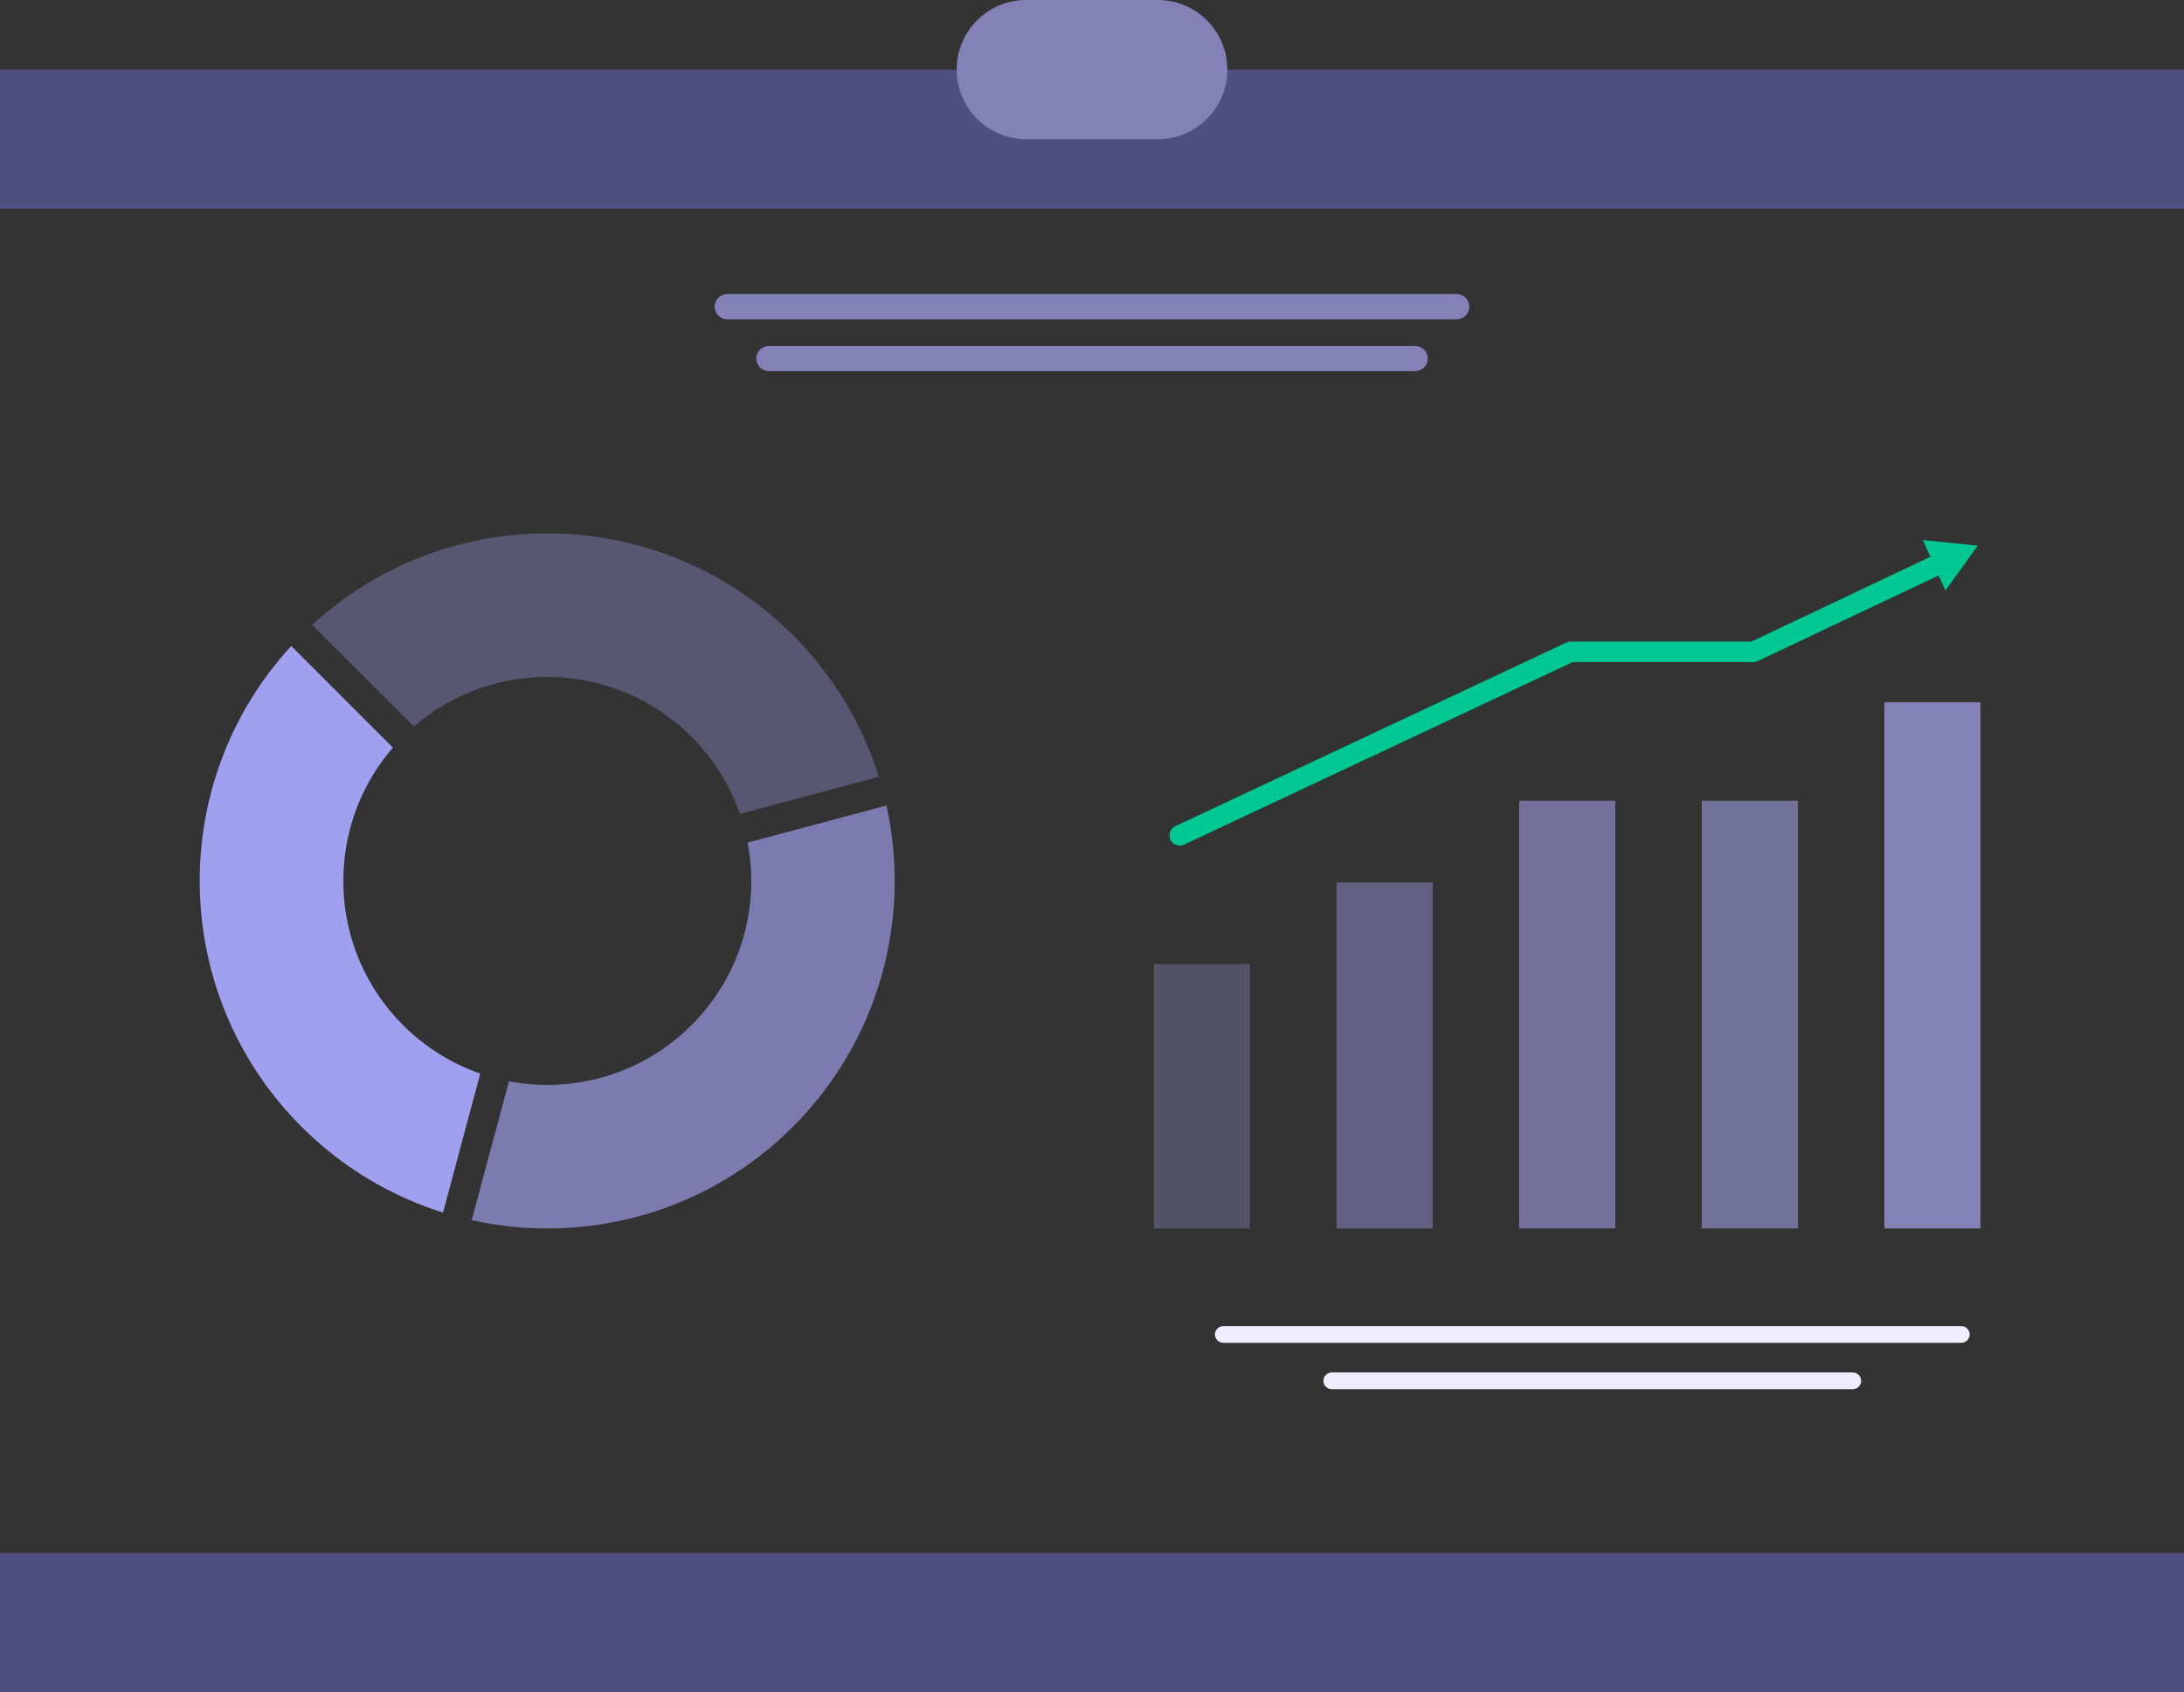 <svg xmlns:dc="http://purl.org/dc/elements/1.1/" xmlns:cc="http://creativecommons.org/ns#" xmlns:rdf="http://www.w3.org/1999/02/22-rdf-syntax-ns#" xmlns:svg="http://www.w3.org/2000/svg" xmlns="http://www.w3.org/2000/svg" xmlns:sodipodi="http://sodipodi.sourceforge.net/DTD/sodipodi-0.dtd" xmlns:inkscape="http://www.inkscape.org/namespaces/inkscape" id="Layer_1" x="0px" y="0px" viewBox="0 0 150 116.225" xml:space="preserve" sodipodi:docname="lean.svg" width="150" height="116.225" inkscape:version="1.0.2 (e86c8708, 2021-01-15)"><rect x="0" y="0" width="150" height="116.225" fill="#333333" stroke="none"/><defs id="defs925"></defs>
<rect x="0" y="4.78" fill="#d6df16" width="150" height="9.56" id="rect876" style="fill:#505080;fill-opacity:1;stroke-width:0.07"></rect><rect x="0" y="106.665" fill="#d6df16" width="150" height="9.56" id="rect878" style="fill:#505080;fill-opacity:1;stroke-width:0.07"></rect><path fill="#00aeef" d="m 28.429,49.904 c 5.507,-4.766 13.837,-4.529 19.064,0.699 1.544,1.544 2.656,3.368 3.326,5.304 l 9.539,-2.558 c -1.111,-3.557 -3.082,-6.905 -5.898,-9.721 -9.078,-9.078 -23.656,-9.316 -33.02,-0.706 z" id="path882" style="opacity:0.33;fill:#a0a0f0;fill-opacity:1;stroke-width:0.07"></path><path fill="#39b54a" d="m 32.985,73.742 c -1.936,-0.671 -3.753,-1.782 -5.304,-3.326 -5.227,-5.227 -5.458,-13.558 -0.699,-19.064 l -6.981,-6.981 c -8.61,9.365 -8.372,23.942 0.706,33.02 2.816,2.816 6.164,4.78 9.721,5.898 z" id="path884" style="fill:#a0a0f0;fill-opacity:1;stroke-width:0.07"></path><path fill="#ed373d" d="m 51.351,57.878 c 0.839,4.403 -0.447,9.127 -3.858,12.537 -3.41,3.41 -8.135,4.689 -12.537,3.858 l -2.558,9.539 c 7.701,1.705 16.08,-0.433 22.063,-6.422 5.982,-5.989 8.128,-14.368 6.422,-22.063 z" id="path886" style="opacity:0.66;fill:#a0a0f0;fill-opacity:1;stroke-width:0.07"></path><rect x="79.249" y="66.223" fill="#009444" width="6.604" height="18.156" id="rect890" style="opacity:0.4;fill:#8381b5;fill-opacity:1;stroke-width:0.07"></rect><rect x="91.793" y="60.611" fill="#d7df23" width="6.604" height="23.768" id="rect892" style="opacity:0.6;fill:#8381b5;fill-opacity:1;stroke-width:0.07"></rect><rect x="104.338" y="54.999" fill="#00aeef" width="6.604" height="29.379" id="rect894" style="opacity:0.8;fill:#8381b5;fill-opacity:1;stroke-width:0.07"></rect><rect x="116.882" y="54.999" fill="#2b3990" width="6.604" height="29.379" id="rect896" style="opacity:0.78;fill:#8381b5;fill-opacity:1;stroke-width:0.07"></rect><rect x="129.419" y="48.234" fill="#ed1c24" width="6.604" height="36.144" id="rect898" style="fill:#8381b5;fill-opacity:1;stroke-width:0.07"></rect><polyline fill="none" stroke="#ef008f" stroke-width="20" stroke-linecap="round" stroke-linejoin="round" stroke-miterlimit="10" points="      1583.6,1324.5 1967,1144.4 2146.5,1144.4 2326,1059.4     " id="polyline900" style="stroke:#00c893;stroke-opacity:1" transform="matrix(0.07,0,0,0.07,-29.827,-35.334)"></polyline><polygon fill="#ef008f" points="2334.9,1084.2 2312.7,1034.7 2366.6,1040.2 " id="polygon902" style="fill:#00c893;fill-opacity:1" transform="matrix(0.07,0,0,0.07,-29.827,-35.334)"></polygon><path fill="#d2d4a9" d="M 100.047,21.93 H 49.946 c -0.482,0 -0.867,-0.391 -0.867,-0.867 v 0 c 0,-0.482 0.391,-0.867 0.867,-0.867 h 50.1 c 0.482,0 0.867,0.391 0.867,0.867 v 0 c 0.007,0.482 -0.384,0.867 -0.867,0.867 z" id="path908" style="fill:#8381b5;fill-opacity:1;stroke-width:0.07"></path><path fill="#d2d4a9" d="m 97.195,25.494 h -44.384 c -0.482,0 -0.867,-0.391 -0.867,-0.867 v 0 c 0,-0.482 0.391,-0.867 0.867,-0.867 h 44.384 c 0.482,0 0.867,0.391 0.867,0.867 v 0 c 0,0.482 -0.391,0.867 -0.867,0.867 z" id="path910" style="fill:#8381b5;fill-opacity:1;stroke-width:0.07"></path><path fill="#d2d4a9" d="M 134.702,92.234 H 84.015 c -0.314,0 -0.573,-0.259 -0.573,-0.573 v 0 c 0,-0.314 0.259,-0.573 0.573,-0.573 h 50.694 c 0.314,0 0.573,0.259 0.573,0.573 v 0 c -0.007,0.321 -0.266,0.573 -0.58,0.573 z" id="path912" style="fill:#f0edff;fill-opacity:1;stroke-width:0.07"></path><path fill="#d2d4a9" d="M 127.253,95.42 H 91.465 c -0.314,0 -0.573,-0.259 -0.573,-0.573 v 0 c 0,-0.314 0.259,-0.573 0.573,-0.573 h 35.788 c 0.314,0 0.573,0.259 0.573,0.573 v 0 c 0,0.314 -0.259,0.573 -0.573,0.573 z" id="path914" style="fill:#f0edff;fill-opacity:1;stroke-width:0.07"></path><path fill="#5d5f61" d="m 79.515,9.56 h -9.029 c -2.642,0 -4.78,-2.138 -4.78,-4.78 v 0 c 0,-2.642 2.138,-4.78 4.78,-4.78 h 9.029 c 2.642,0 4.78,2.138 4.78,4.78 v 0 c 0,2.642 -2.138,4.78 -4.78,4.78 z" id="path918" style="fill:#8381b5;fill-opacity:1;stroke-width:0.07"></path>
</svg>